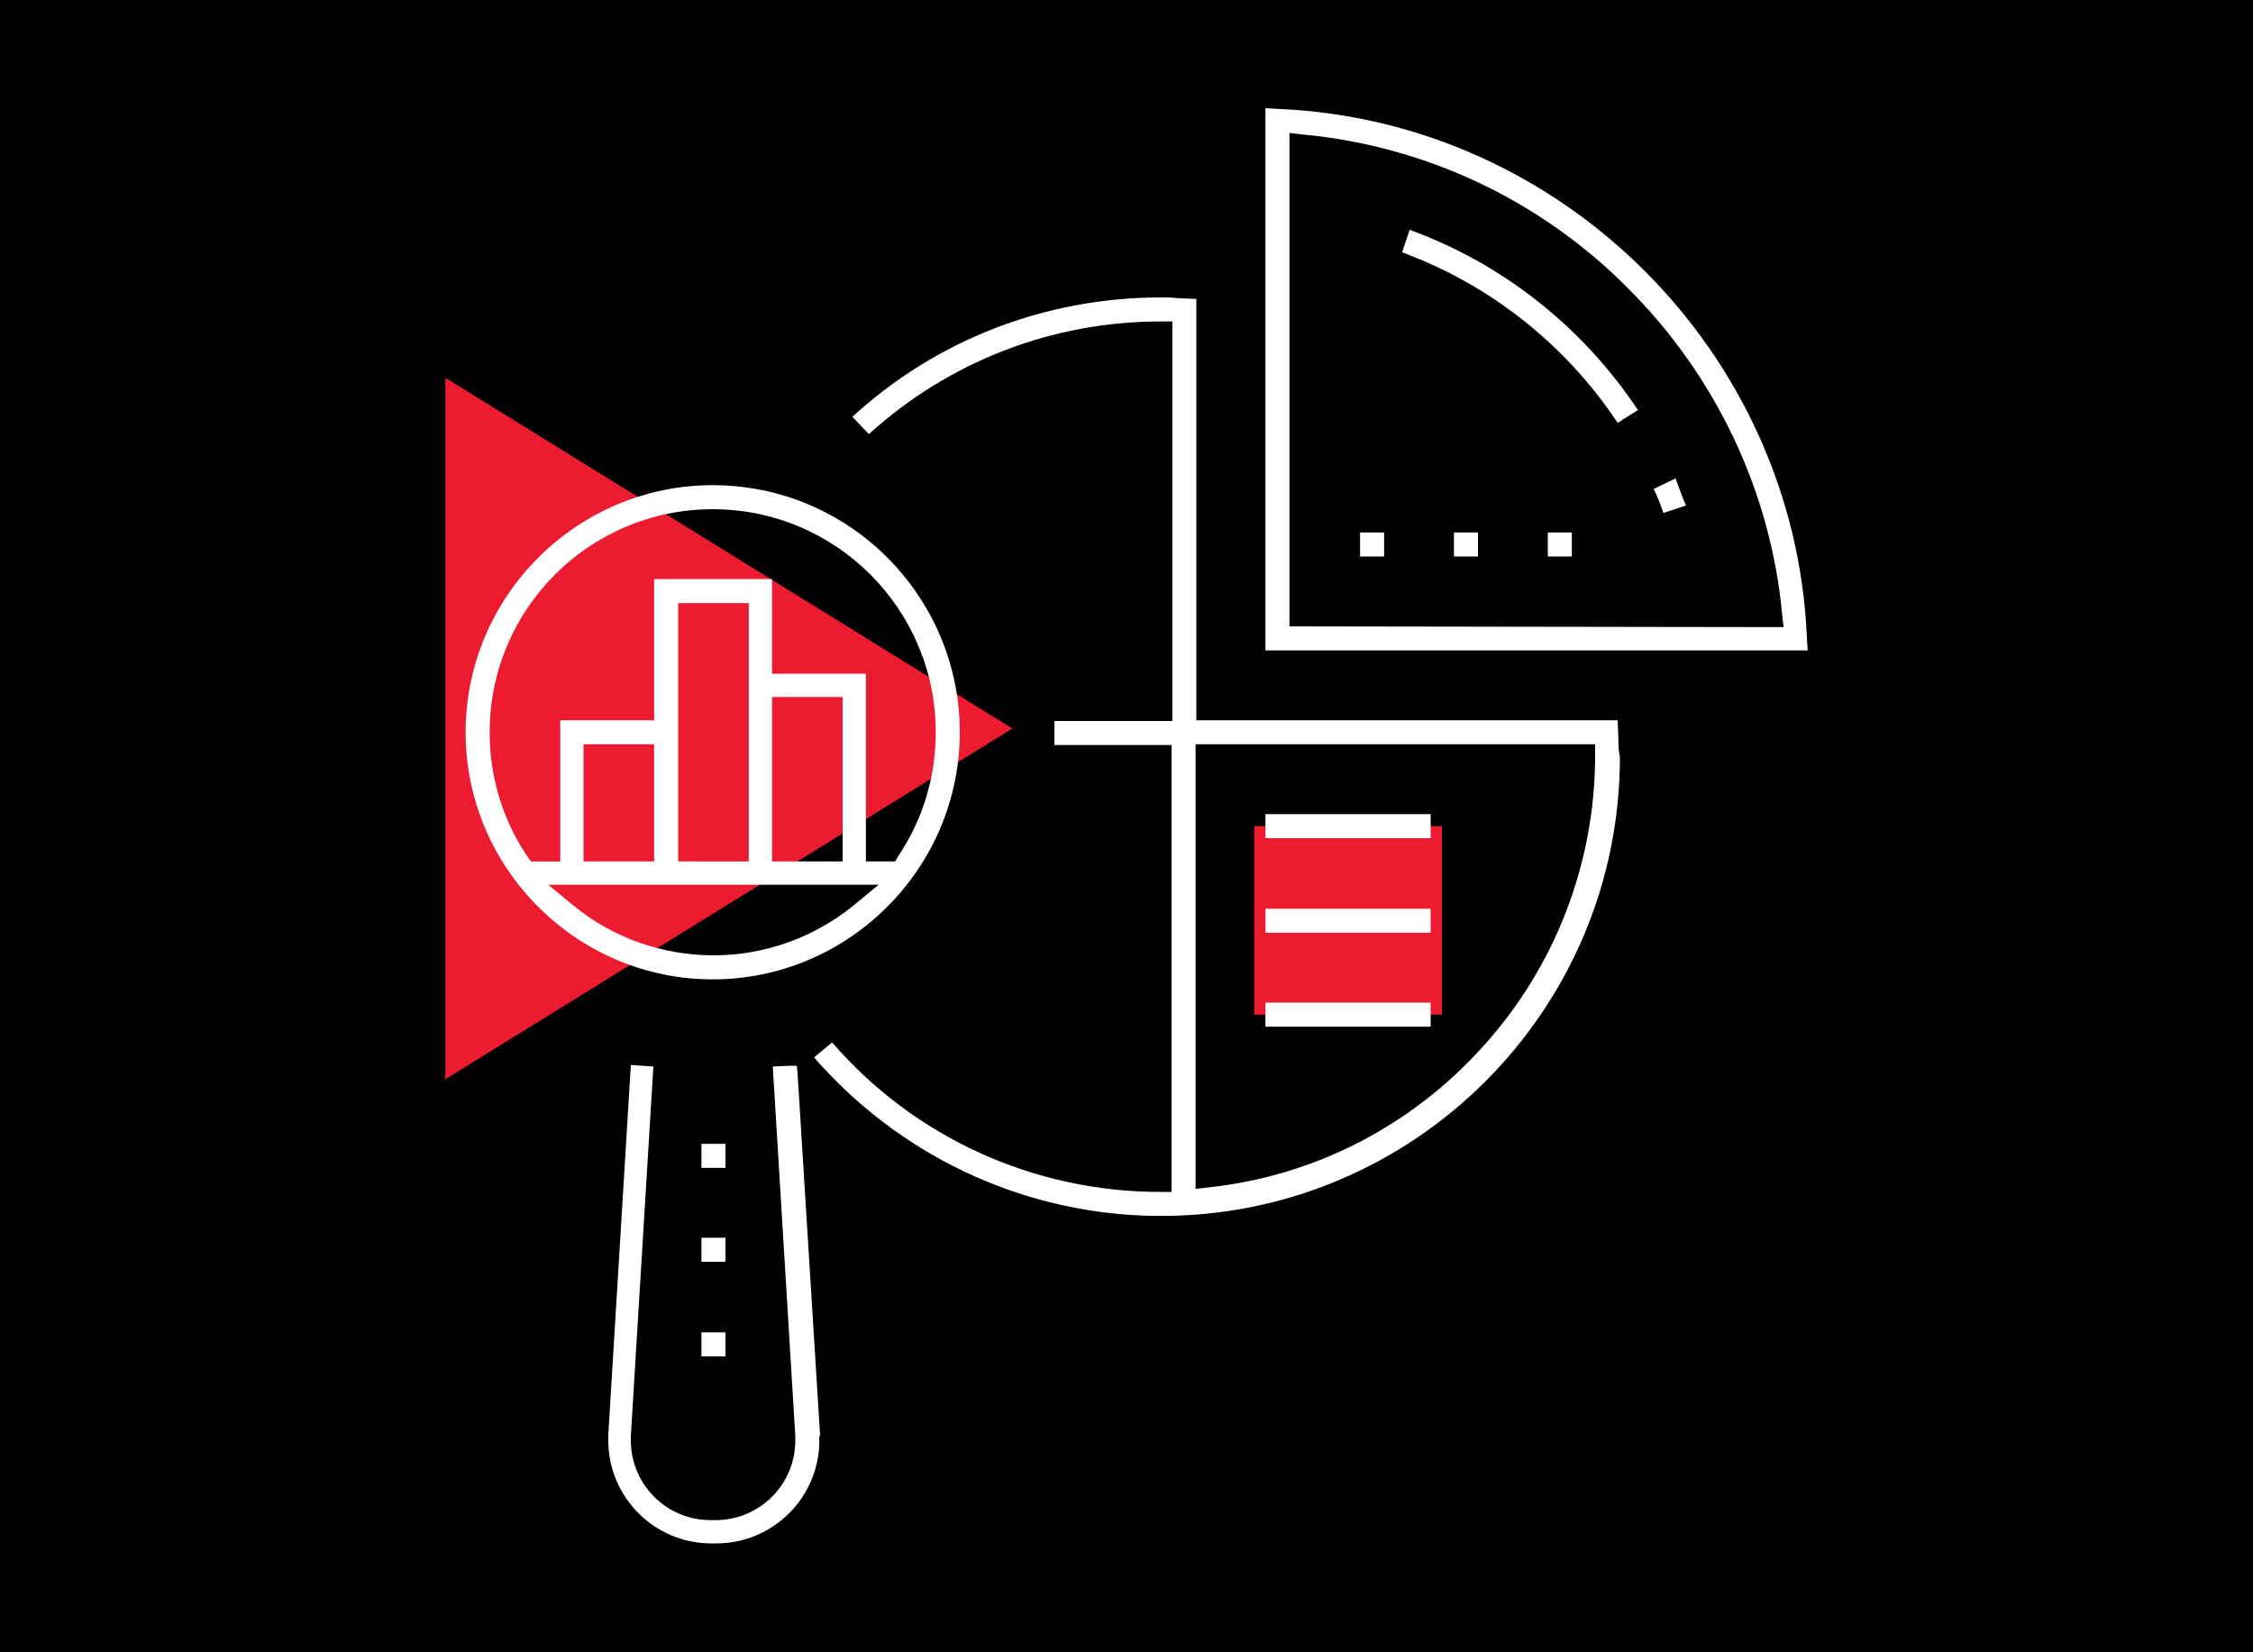 <?xml version="1.0" encoding="utf-8"?>
<!-- Generator: Adobe Illustrator 24.0.1, SVG Export Plug-In . SVG Version: 6.00 Build 0)  -->
<svg version="1.1" id="Layer_1" xmlns="http://www.w3.org/2000/svg" xmlns:xlink="http://www.w3.org/1999/xlink" x="0px" y="0px"
	 viewBox="0 0 300 220" style="enable-background:new 0 0 300 220;" xml:space="preserve">
<style type="text/css">
	.st0{fill:#ED1B2F;}
	.st1{fill:#FFFFFF;}
</style>
<rect y="0" width="300" height="220"/>
<g>
	<polygon class="st0" points="59.3,50.3 134.8,97 59.3,143.7 	"/>
	<g>
		<g>
			<path class="st1" d="M109.1,191.8c0,7.6-6.2,13.7-13.7,13.7h-0.7c-7.6,0-13.7-6.2-13.7-13.7c0-0.3,0-0.6,0-0.8l3-49.2l3,0.2
				l-3,49.2c0,0.2,0,0.4,0,0.6c0,5.8,4.7,10.6,10.6,10.6h0.7c5.8,0,10.6-4.7,10.6-10.6c0-0.2,0-0.4,0-0.6l-3-49.2l2.4-0.1h0.8l0.1,1
				l3,48.2C109,191.3,109.1,191.6,109.1,191.8z"/>
		</g>
		<path class="st0" d="M167,110h25v25.1h-25V110z"/>
		<g>
			<rect x="168.5" y="108.4" class="st1" width="22" height="3.2"/>
		</g>
		<g>
			<rect x="168.5" y="121" class="st1" width="22" height="3.2"/>
		</g>
		<g>
			<rect x="168.5" y="133.5" class="st1" width="22" height="3.2"/>
			<path d="M192.9,139.8h0.7v-0.7C193.4,139.3,193.1,139.5,192.9,139.8z"/>
		</g>
		<g>
			<path class="st1" d="M215.5,98.4l-0.1-2.5h-56.1V39.8l-2.5-0.1c-0.8-0.1-1.5-0.1-2.2-0.1c-15.3,0-29.9,5.6-41.1,15.9l2.2,2.3
				c10.7-9.7,24.4-15,38.9-15h1.5V96h-15.7v3.2H156v59.5h-1.5c-16.8,0-32.7-7.2-43.7-19.9l-1.7,1.4l-0.7,0.6
				c0.3,0.3,0.5,0.6,0.8,0.9c11.6,12.8,28,20.2,45.4,20.2c33.7,0,61.1-27.4,61.1-61.1C215.5,99.9,215.5,99.1,215.5,98.4z
				 M212.4,100.6c0,14.3-5.3,28.1-14.9,38.7c-9.5,10.6-22.5,17.3-36.6,18.8l-1.7,0.2V99.1h53.2V100.6z"/>
			<path d="M192.9,139.8h0.7v-0.7C193.4,139.3,193.1,139.5,192.9,139.8z M192.9,139.8h0.7v-0.7C193.4,139.3,193.1,139.5,192.9,139.8
				z M192.9,139.8h0.7v-0.7C193.4,139.3,193.1,139.5,192.9,139.8z M192.9,139.8h0.7v-0.7C193.4,139.3,193.1,139.5,192.9,139.8z
				 M192.9,139.8h0.7v-0.7C193.4,139.3,193.1,139.5,192.9,139.8z M192.9,139.8h0.7v-0.7C193.4,139.3,193.1,139.5,192.9,139.8z
				 M192.9,139.8h0.7v-0.7C193.4,139.3,193.1,139.5,192.9,139.8z M192.9,139.8h0.7v-0.7C193.4,139.3,193.1,139.5,192.9,139.8z
				 M192.9,139.8h0.7v-0.7C193.4,139.3,193.1,139.5,192.9,139.8z"/>
		</g>
		<g>
			<path class="st1" d="M224.5,67.3l-3,1c-0.4-1.1-0.8-2.2-1.3-3.2l2.9-1.4C223.6,65,224,66.2,224.5,67.3z"/>
		</g>
		<g>
			<path class="st1" d="M218.1,54.6l-2.7,1.7c-6.9-10.4-17-18.4-28.7-22.7l1-3C200.1,35.1,210.8,43.6,218.1,54.6z"/>
		</g>
		<g>
			<path class="st1" d="M240.6,84.9C239,47,208.1,16.1,170.2,14.5l-1.7-0.1v72.2h72.2L240.6,84.9z M171.7,83.4V17.7l1.7,0.2
				c16.3,1.5,31.7,8.7,43.4,20.5c11.7,11.7,19,27.1,20.5,43.4l0.2,1.7L171.7,83.4L171.7,83.4z"/>
		</g>
		<g>
			<rect x="181.1" y="70.9" class="st1" width="3.2" height="3.2"/>
		</g>
		<g>
			<rect x="193.6" y="70.9" class="st1" width="3.2" height="3.2"/>
		</g>
		<g>
			<rect x="206.1" y="70.9" class="st1" width="3.2" height="3.2"/>
		</g>
		<g>
			<path class="st1" d="M93.4,152.3v3.2h3.2v-3.2H93.4z M93.4,164.8v3.2h3.2v-3.2H93.4z M93.4,177.4v3.2h3.2v-3.2H93.4z"/>
		</g>
		<g>
			<path class="st1" d="M94.9,64.6C76.8,64.6,62,79.4,62,97.5s14.8,32.9,32.9,32.9s32.9-14.8,32.9-32.9S113.1,64.6,94.9,64.6z
				 M113.6,120.6c-5.3,4.3-11.9,6.6-18.6,6.6s-13.4-2.3-18.6-6.6l-3.4-2.8h44L113.6,120.6z M77.7,114.7V99.1h9.4v15.6H77.7z
				 M90.3,114.7V80.3h9.4v34.4C99.7,114.7,90.3,114.7,90.3,114.7z M102.8,114.7V92.8h9.4v21.9C112.2,114.7,102.8,114.7,102.8,114.7z
				 M119.2,114.7h-3.9v-25h-12.5V77.1H87.1v18.8H74.6v18.8h-3.9l-0.5-0.7c-3.3-4.9-5-10.6-5-16.5c0-16.4,13.3-29.7,29.7-29.7
				s29.7,13.3,29.7,29.7c0,5.9-1.7,11.6-5,16.5L119.2,114.7z"/>
		</g>
	</g>
</g>
</svg>
